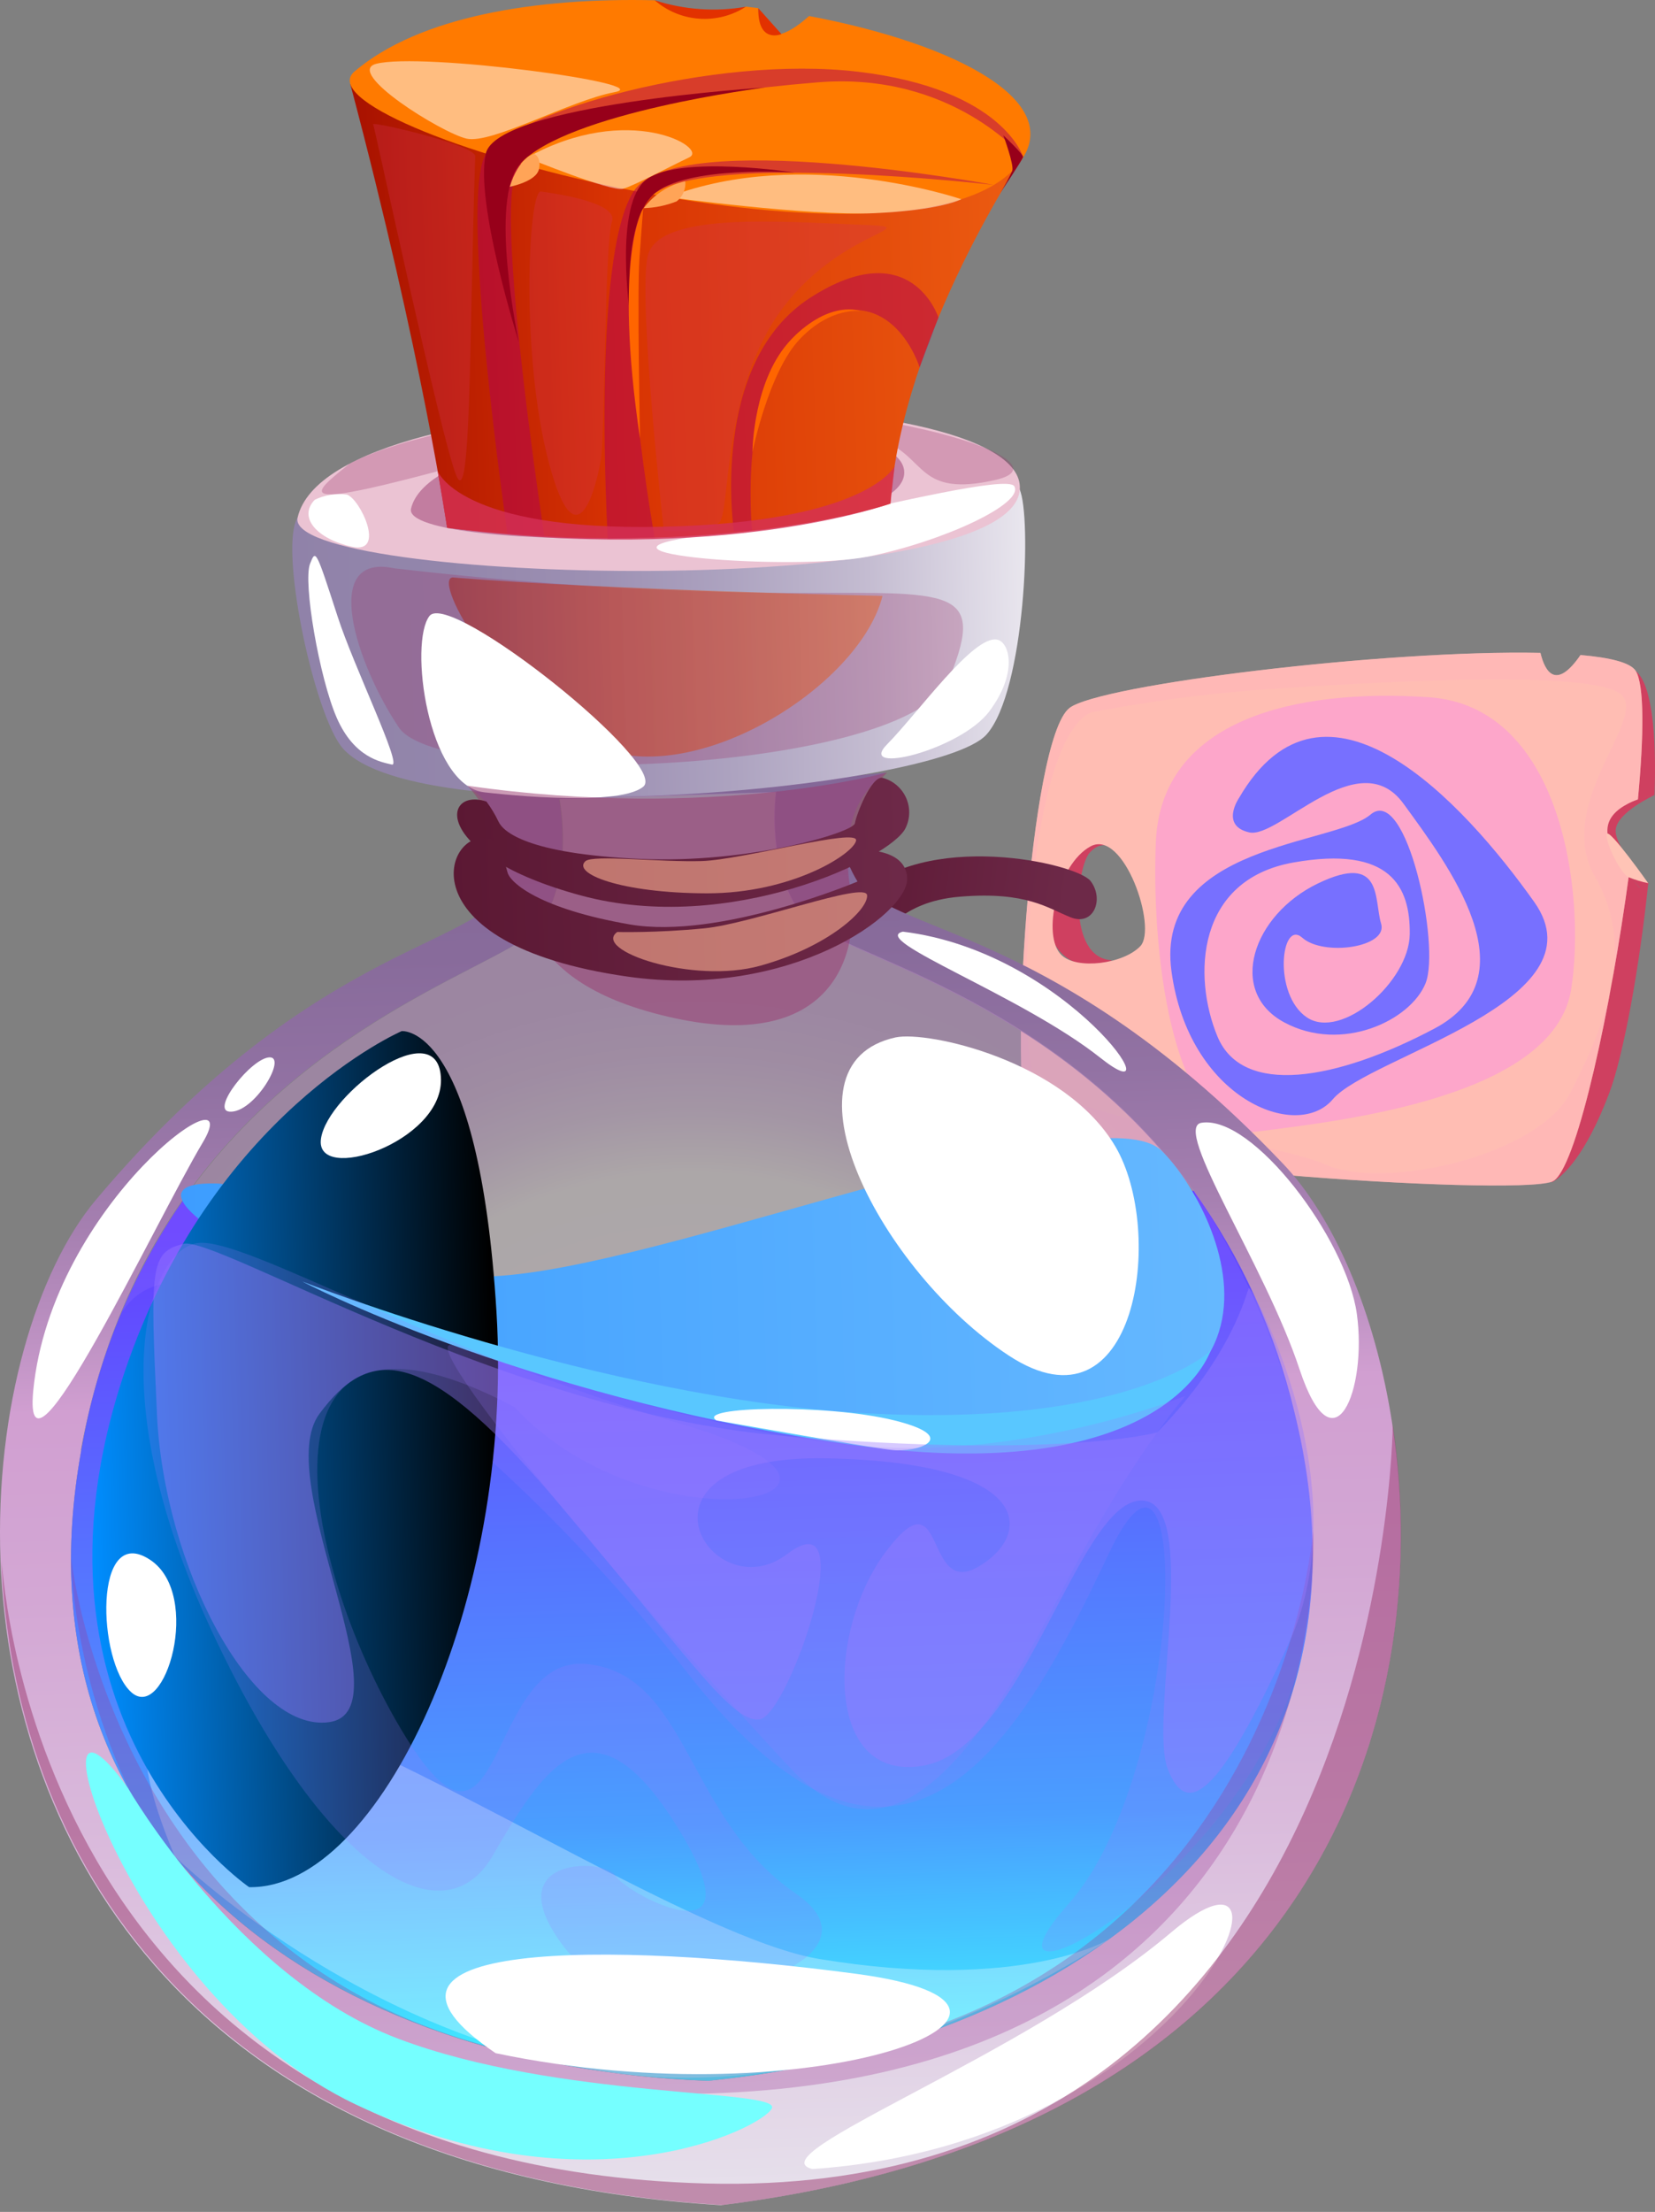 <svg width="128" height="171" viewBox="0 0 128 171" fill="none" xmlns="http://www.w3.org/2000/svg">
<rect x="0" y="0" width="128" height="171" fill="#808080" stroke="none"/>
<path d="M86.003 74.24C82.46 74.061 83.278 66.959 84.3 65.894C85.322 64.83 86.003 65.622 86.003 65.622C86.003 65.622 85.56 64.881 84.129 65.255C82.699 65.63 81.157 67.24 81.174 71.123C81.124 71.712 81.235 72.303 81.495 72.833C81.755 73.364 82.155 73.813 82.651 74.134C83.148 74.454 83.722 74.633 84.312 74.652C84.903 74.671 85.487 74.528 86.003 74.24Z" fill="#CF4060"/>
<path d="M126.787 68.62L127.477 68.296C126.787 74.921 125.544 81.632 124.471 84.477C122.614 89.416 120.851 90.898 120.212 91.29C120.147 91.339 120.075 91.379 120 91.409L124.445 64.157C124.632 65.439 125.158 66.647 125.969 67.657C126.429 68.202 126.787 68.62 126.787 68.62Z" fill="#CF4060"/>
<path d="M127.962 61.466C127.523 61.551 127.093 61.676 126.676 61.84C126.216 61.972 125.79 62.202 125.427 62.513C125.064 62.825 124.773 63.211 124.573 63.646L126.497 51.868C127.741 52.847 128.133 56.68 127.962 61.466Z" fill="#CF4060"/>
<path d="M88.192 73.15C86.872 74.53 83.286 74.981 82.103 73.84C80.536 72.367 81.77 66.831 84.342 65.434C86.914 64.038 89.537 71.745 88.192 73.15ZM124.573 63.629C124.773 63.194 125.064 62.808 125.427 62.496C125.79 62.185 126.216 61.955 126.676 61.824C127.153 56.825 127.179 52.907 126.498 51.851C126.08 51.221 124.539 50.838 122.239 50.642C120.357 53.375 119.497 51.97 119.14 50.471C107.217 50.216 85.075 52.924 82.716 54.73C79.582 57.165 77.989 84.264 79.59 87.219C81.191 90.174 116.908 92.499 120.025 91.349C120.101 91.319 120.173 91.279 120.238 91.23C122.052 89.765 124.598 77.919 125.995 67.555C125.184 66.545 124.658 65.337 124.471 64.055L124.564 63.62L124.573 63.629Z" fill="#FFBDB3"/>
<g style="mix-blend-mode:multiply" opacity="0.5">
<path d="M124.581 63.629C124.777 63.193 125.066 62.805 125.428 62.493C125.79 62.181 126.216 61.953 126.676 61.823C127.145 56.824 127.179 52.907 126.497 51.851C126.08 51.229 124.53 50.838 122.239 50.633C120.349 53.375 119.497 51.97 119.139 50.48C107.217 50.216 85.075 52.924 82.724 54.738C79.582 57.182 77.989 84.272 79.59 87.219C81.191 90.165 116.9 92.499 120.034 91.366L120.238 91.23C122.052 89.774 124.598 77.928 125.995 67.572C125.322 66.609 124.454 65.136 124.479 64.055L124.564 63.629H124.581ZM123.381 67.827C126.617 73.431 124.011 79.443 121.473 84.434C118.935 89.424 106.927 92.013 102.567 90.046C98.207 88.079 81.089 86.512 79.88 82.944C78.671 79.375 79.488 57.25 84.385 55.079C89.35 54.114 94.375 53.485 99.424 53.197C108.724 52.583 123.687 51.825 125.475 53.784C127.264 55.743 120.136 62.241 123.381 67.827Z" fill="#FFB4BA"/>
</g>
<g style="mix-blend-mode:multiply" opacity="0.3">
<path d="M121.524 76.446C120.23 84.868 103.555 86.665 97.27 87.474C90.985 88.283 89.018 74.641 89.393 65.128C89.767 55.615 100.191 53.205 110.513 53.904C120.834 54.602 122.648 69.13 121.524 76.446Z" fill="#F96FFF"/>
</g>
<path d="M95.814 61.713C102.422 50.309 113.212 62.053 118.662 69.735C124.113 77.417 105.888 81.658 103.086 84.979C100.285 88.3 91.922 84.902 90.602 75.075C89.282 65.247 103.206 65.341 105.999 62.973C108.792 60.606 111.415 73.124 110.257 76.011C109.099 78.898 103.776 81.428 99.331 79.043C94.885 76.659 96.887 70.723 101.937 68.296C106.987 65.869 106.254 69.565 106.816 71.404C107.378 73.244 102.363 73.959 100.719 72.494C99.075 71.029 98.428 76.889 101.085 78.66C103.742 80.431 108.98 75.892 109.031 72.23C109.082 68.568 107.549 65.349 100.038 66.678C92.526 68.006 92.228 75.483 94.161 80.133C96.095 84.783 103.342 83.54 110.938 79.52C118.535 75.501 112.011 66.891 108.545 62.13C105.079 57.37 98.888 64.864 96.623 64.353C94.357 63.842 95.814 61.713 95.814 61.713Z" fill="#7770FF"/>
<path d="M127.963 61.466C127.963 61.466 125.144 62.752 124.965 64.097C124.786 65.443 127.52 68.313 127.52 68.313L126.83 68.636C126.83 68.636 124.079 65.92 124.335 63.961C124.59 62.002 127.963 61.466 127.963 61.466Z" fill="#CF4060"/>
<path d="M127.476 68.279C126.964 68.173 126.463 68.022 125.978 67.827C125.296 67.529 124.112 64.983 124.274 64.481C124.436 63.978 127.476 68.279 127.476 68.279Z" fill="#FFC4B6"/>
<path d="M66.254 69.352C71.508 64.08 83.286 66.72 84.351 68.117C85.415 69.514 84.589 71.626 82.809 70.919C81.029 70.212 79.403 68.909 74.293 69.318C69.183 69.727 68.919 72.639 66.927 71.753C66.677 71.698 66.446 71.576 66.26 71.4C66.074 71.224 65.939 71.001 65.87 70.754C65.801 70.508 65.8 70.247 65.868 70C65.936 69.753 66.069 69.529 66.254 69.352Z" fill="url(#paint0_linear_26_664)"/>
<path d="M107.694 110.178C106.365 101.407 103.112 93.998 99.177 89.91C80.51 70.323 67.25 72.375 65.964 67.214C65.544 65.855 65.566 64.398 66.025 63.052C66.483 61.706 67.357 60.539 68.519 59.72L52.338 61.423L36.072 60.75C37.277 61.504 38.216 62.614 38.758 63.928C39.3 65.241 39.418 66.691 39.096 68.074C38.15 73.295 24.805 72.085 7.407 92.771C2.842 98.213 -0.402 108.884 0.04 120.619V120.67C0.892 142.48 14.458 167.935 55.77 170.482C101.528 164.801 111.168 133.002 107.694 110.178ZM6.257 112.103C11.921 81.104 38.985 75.415 41.719 71.575C44.452 67.734 43.243 61.789 43.243 61.789L59.994 61.261C59.994 61.261 59.143 67.223 62.132 70.927C65.121 74.632 92.467 78.592 100.072 109.156C107.677 139.721 83.516 157.988 54.74 160.867C25.87 159.802 0.637 143.119 6.291 112.103H6.257Z" fill="url(#paint1_linear_26_664)"/>
<path d="M23.017 40.014C21.603 42.253 24.099 54.372 26.27 57.54C31.159 64.659 72.377 61.151 76.294 56.791C79.301 53.444 79.812 39.826 78.849 37.816C77.887 35.807 23.017 40.014 23.017 40.014Z" fill="url(#paint2_linear_26_664)"/>
<path d="M23.017 40.014C21.851 45.123 78.373 46.631 78.875 37.816C79.378 29.002 25.606 28.781 23.017 40.014Z" fill="#EBC3D3"/>
<g style="mix-blend-mode:multiply" opacity="0.5">
<path d="M31.789 39.324C30.988 42.824 69.584 42.654 69.933 36.616C70.282 30.578 33.603 31.659 31.789 39.324Z" fill="#9A376D"/>
</g>
<g style="mix-blend-mode:multiply" opacity="0.3">
<path d="M30.469 43.931C24.712 42.722 27.582 51.383 30.852 56.246C34.123 61.108 70.393 59.856 73.433 52.413C76.474 44.97 73.229 45.898 59.416 45.839C49.741 45.694 40.079 45.057 30.469 43.931Z" fill="#9A376D"/>
</g>
<path opacity="0.45" d="M35.161 44.655C33.143 44.229 38.244 53.904 45.806 57.574C53.369 61.245 66.458 53.171 68.255 46.069C68.255 46.069 46.982 45.609 35.161 44.655Z" fill="url(#paint3_linear_26_664)"/>
<path d="M54.28 41.419C43.209 42.798 61.451 44.169 67.148 43.028C72.845 41.887 79.224 38.949 78.449 37.595C77.964 36.743 68.817 38.975 63.222 40.15C60.285 40.84 57.293 41.265 54.28 41.419Z" fill="white"/>
<path d="M77.121 49.45C75.273 49.083 70.998 55.13 68.605 57.548C66.212 59.967 74.276 57.991 76.516 54.994C78.756 51.996 78.075 49.637 77.121 49.45Z" fill="white"/>
<path d="M24.346 38.634C23.017 40.014 24.542 41.674 27.224 42.27C29.907 42.867 27.829 38.515 26.816 38.234C25.971 38.128 25.114 38.267 24.346 38.634Z" fill="white"/>
<g style="mix-blend-mode:soft-light">
<path d="M37.392 61.244C33.041 60.623 31.627 49.645 33.219 47.618C34.812 45.592 51.793 59.124 49.749 60.819C47.705 62.513 37.392 61.244 37.392 61.244Z" fill="white"/>
</g>
<g style="mix-blend-mode:soft-light">
<path d="M23.98 43.582C23.418 44.987 24.703 52.439 26.049 55.505C27.395 58.57 29.456 58.911 30.307 59.107C31.159 59.303 27.36 51.528 26.117 47.678C24.422 42.458 24.422 42.458 23.98 43.582Z" fill="white"/>
</g>
<g style="mix-blend-mode:multiply" opacity="0.3">
<path d="M27.02 35.866C23.801 38.421 22.54 39.536 35.945 35.866C49.349 32.196 64.968 32.868 68.306 34.103C71.645 35.338 70.929 38.489 77.001 37.101C83.073 35.713 67.855 30.663 50.414 31.472C32.973 32.281 27.02 35.866 27.02 35.866Z" fill="#9A376D"/>
</g>
<path d="M34.582 40.805C34.582 40.805 32.683 27.571 27.096 6.511C27.096 6.511 61.927 -6.357 79.36 11.731C79.36 11.731 69.703 25.936 68.868 38.932C68.868 38.932 56.06 43.369 34.582 40.805Z" fill="url(#paint4_linear_26_664)"/>
<path d="M78.611 12.873C69.95 22.828 22.404 9.781 27.42 5.523C32.436 1.265 41.455 -0.2 50.652 0.022C51.248 0.354 53.207 1.401 54.442 1.367C55.563 1.249 56.66 0.962 57.695 0.515L58.649 0.626C58.649 0.626 58.555 4.825 62.575 1.239C74.174 3.428 82.818 8.044 78.611 12.873Z" fill="#FF7A00"/>
<g style="mix-blend-mode:multiply" opacity="0.5">
<path d="M39.249 41.265C39.249 41.265 35.417 15.036 37.605 11.876C39.794 8.716 55.115 4.211 66.382 5.548C77.649 6.886 79.156 12.191 79.156 12.191C79.156 12.191 73.68 5.506 63.231 6.366C52.781 7.226 41.089 9.304 39.794 13.647C38.5 17.991 42.102 41.453 42.102 41.453L39.249 41.265Z" fill="#B10053"/>
</g>
<g style="mix-blend-mode:multiply" opacity="0.5">
<path d="M47.007 41.649C47.007 41.649 45.704 19.762 49.034 14.755C52.364 9.747 76.856 14.295 76.856 14.295C76.856 14.295 54.595 11.74 50.524 15.036C46.453 18.331 50.626 41.538 50.626 41.538L47.007 41.649Z" fill="#B10053"/>
</g>
<g style="mix-blend-mode:multiply" opacity="0.5">
<path d="M56.758 41.07C56.758 41.07 54.825 28.091 62.643 23.032C70.461 17.974 72.581 24.548 72.581 24.548L71.125 28.406C71.125 28.406 69.047 21.593 62.966 24.838C56.886 28.082 58.163 41.019 58.163 41.019L56.758 41.07Z" fill="#B10053"/>
</g>
<path d="M40.126 26.447C40.126 26.447 36.72 15.691 37.571 11.876C38.423 8.061 59.185 6.766 59.185 6.766C59.185 6.766 43.856 8.682 40.22 12.677C37.767 15.402 40.126 26.447 40.126 26.447Z" fill="#97001A"/>
<path d="M48.761 24.608C48.761 24.608 47.399 15.666 50.064 13.826C52.73 11.987 61.45 13.341 61.45 13.341C61.45 13.341 53.002 12.753 50.524 15.044C48.046 17.335 48.761 24.608 48.761 24.608Z" fill="#97001A"/>
<g style="mix-blend-mode:soft-light" opacity="0.5">
<path d="M29.089 4.935C26.628 5.582 34.148 10.275 36.09 10.718C38.031 11.161 44.103 7.763 47.535 7.124C50.967 6.485 32.564 4.016 29.089 4.935Z" fill="white"/>
</g>
<g style="mix-blend-mode:soft-light" opacity="0.5">
<path d="M40.756 12.191C40.756 12.191 47.288 14.865 48.2 14.593C49.111 14.32 51.785 12.889 53.309 12.165C54.834 11.442 48.608 7.814 40.756 12.191Z" fill="white"/>
</g>
<g style="mix-blend-mode:soft-light" opacity="0.5">
<path d="M51.666 15.24C51.666 15.24 62.422 16.705 67.591 16.483C72.76 16.262 74.353 15.402 74.353 15.402C74.353 15.402 62.132 11.22 51.666 15.24Z" fill="white"/>
</g>
<path d="M49.784 16.092C50.66 16.068 51.525 15.889 52.339 15.564C52.569 15.381 52.751 15.143 52.867 14.873C52.983 14.602 53.03 14.307 53.003 14.014C51.717 14.302 50.576 15.038 49.784 16.092Z" fill="#FFA457"/>
<path d="M39.428 14.44C39.428 14.44 41.497 14.039 41.684 13.068C41.872 12.098 41.31 11.893 41.31 11.893C41.31 11.893 40.126 12.149 39.428 14.44Z" fill="#FFA457"/>
<g style="mix-blend-mode:multiply" opacity="0.3">
<path d="M51.342 41.027C51.342 41.027 49.332 23.262 50.09 19.813C50.848 16.364 60.31 17.139 66.271 17.361C72.232 17.582 65.266 17.522 60.557 23.79C55.847 30.058 56.486 39.375 55.668 40.337C54.851 41.3 51.342 41.027 51.342 41.027Z" fill="#D42F55"/>
</g>
<g style="mix-blend-mode:multiply" opacity="0.3">
<path d="M41.795 14.806C40.858 15.044 40.254 27.452 42.451 35.764C44.648 44.076 46.19 37.246 46.479 35.5C46.769 33.754 46.769 18.74 47.331 17.122C47.893 15.504 41.795 14.806 41.795 14.806Z" fill="#D42F55"/>
</g>
<g style="mix-blend-mode:multiply" opacity="0.3">
<path d="M36.754 12.072C36.754 11.22 28.723 9.347 28.859 9.611C28.995 9.875 34.131 33.975 35.289 36.76C36.447 39.545 36.285 26.396 36.754 12.072Z" fill="#D42F55"/>
</g>
<path d="M58.197 34.938C58.197 34.938 59.441 28.755 61.859 26.217C64.278 23.68 66.569 24.054 66.569 24.054C66.569 24.054 64.252 23.117 61.237 26.2C58.223 29.283 58.197 34.938 58.197 34.938Z" fill="#FF6500"/>
<path d="M49.502 33.916C49.502 33.916 49.272 22.623 49.46 19.932C49.647 17.241 49.749 16.092 49.749 16.092C49.749 16.092 47.399 19.736 49.502 33.916Z" fill="#FF6500"/>
<path d="M58.649 0.635L60.437 2.636C60.437 2.636 58.598 3.42 58.649 0.635Z" fill="#E23100"/>
<path d="M50.635 0.021C52.907 0.758 55.325 0.931 57.678 0.524C56.608 1.213 55.343 1.537 54.073 1.446C52.803 1.356 51.597 0.856 50.635 0.021Z" fill="#E23100"/>
<path d="M77.598 10.462C77.598 10.462 78.449 12.753 78.287 13.213C78.014 13.798 77.707 14.367 77.368 14.916C77.368 14.916 79.071 12.361 79.122 12.149C79.173 11.936 77.598 10.462 77.598 10.462Z" fill="#97001A"/>
<g style="mix-blend-mode:multiply" opacity="0.8">
<path d="M33.85 36.411C33.85 36.411 35.493 41.078 51.308 40.721C67.122 40.363 69.192 36.045 69.192 36.045L68.868 38.932C68.868 38.932 55.889 43.642 34.582 40.806L33.85 36.411Z" fill="#D42F55"/>
</g>
<path opacity="0.5" d="M54.774 160.867C25.87 159.802 0.637 143.119 6.291 112.103C7.467 105.185 10.141 98.607 14.126 92.831C24.261 78.311 39.726 74.428 41.753 71.541C44.486 67.674 43.277 61.756 43.277 61.756L60.029 61.227C60.029 61.227 59.177 67.189 62.166 70.893C64.457 73.721 81.259 76.736 92.313 92.014C95.993 97.159 98.64 102.969 100.106 109.123C107.694 139.747 83.55 157.989 54.774 160.867Z" fill="url(#paint5_radial_26_664)"/>
<path d="M54.774 160.867C25.87 159.802 0.637 143.119 6.291 112.103C7.467 105.185 10.141 98.607 14.126 92.831L54.638 105.478L92.313 92.048C95.993 97.193 98.64 103.003 100.106 109.157C107.694 139.747 83.55 157.988 54.774 160.867Z" fill="url(#paint6_linear_26_664)"/>
<g style="mix-blend-mode:multiply" opacity="0.2">
<path d="M9.306 101.688C14.126 92.831 36.464 107.939 53.267 129.451C70.069 150.963 79.19 133.99 85.765 120.083C92.339 106.176 91.624 137.115 82.631 147.198C73.638 157.282 97.049 145.248 100.847 127.194C104.645 109.14 92.331 92.031 92.331 92.031C92.331 92.031 96.853 104.541 89.316 108.271C81.779 112.001 46.905 106.15 33.296 100.913C19.687 95.675 14.143 92.814 14.143 92.814C12.213 95.587 10.591 98.563 9.306 101.688Z" fill="#9A7AFF"/>
</g>
<path d="M16.707 91.494C4.299 91.204 36.737 108.245 70.282 110.664C103.827 113.082 94.553 93.631 89.869 88.99C85.185 84.349 53.386 97.234 39.445 98.571C25.504 99.908 21.425 91.605 16.707 91.494Z" fill="url(#paint7_linear_26_664)"/>
<g style="mix-blend-mode:soft-light" opacity="0.3">
<path d="M13.53 143.528C0.398 112.52 47.697 148.859 63.367 151.448C79.036 154.037 85.764 149.932 85.764 149.932C85.764 149.932 67.386 162.885 47.663 160.279C27.939 157.673 13.53 143.528 13.53 143.528Z" fill="white"/>
</g>
<g style="mix-blend-mode:multiply" opacity="0.3">
<path d="M5.499 120.474C5.499 120.474 9.842 161.293 54.254 159.896C98.666 158.499 101.57 118.26 101.57 118.26C101.57 118.26 103.887 160.305 54.842 161.846C5.797 163.388 5.499 120.474 5.499 120.474Z" fill="#9A3792"/>
</g>
<path d="M62.83 167.688C58.376 166.573 79.198 159.019 90.585 149.387C101.971 139.755 92.773 165.628 62.83 167.688Z" fill="white"/>
<path d="M2.57 107.522C1.718 116.523 12.014 94.458 15.676 88.335C19.338 82.211 3.992 92.916 2.57 107.522Z" fill="white"/>
<path d="M17.754 85.941C16.264 85.831 19.457 81.785 20.846 81.743C22.234 81.7 19.636 86.086 17.754 85.941Z" fill="white"/>
<path d="M92.918 86.802C90.636 87.185 97.841 97.805 100.506 105.852C103.172 113.9 105.744 107.436 104.943 101.594C104.143 95.752 96.861 86.163 92.918 86.802Z" fill="white"/>
<g style="mix-blend-mode:multiply" opacity="0.5">
<path d="M36.626 71.013C42.97 69.028 38.849 75.603 51.665 78.6C64.482 81.598 66.662 73.652 65.734 68.483C64.806 63.314 68.621 59.72 68.621 59.72C68.621 59.72 55.157 63.476 36.149 60.742C36.157 60.742 41.386 66.022 36.626 71.013Z" fill="#9A376D"/>
</g>
<path style="mix-blend-mode:screen" d="M19.27 145.895C19.27 145.895 0.535 133.121 9.638 106.065C16.383 86.052 31.065 79.716 31.065 79.716C31.065 79.716 37.026 79.043 38.398 101.415C39.769 123.787 29.387 146.074 19.27 145.895Z" fill="url(#paint8_linear_26_664)"/>
<path d="M23.383 99.073C23.383 99.073 39.717 107.726 64.942 111.558C90.167 115.391 93.625 104.422 93.625 104.422C93.625 104.422 87.553 110.383 66.995 109.259C46.437 108.135 23.383 99.073 23.383 99.073Z" fill="#59C7FF"/>
<g style="mix-blend-mode:soft-light">
<path d="M55.413 109.812C53.71 108.739 63.929 108.509 69.175 109.812C74.421 111.115 70.989 112.325 68.962 112.095C66.935 111.865 55.413 109.812 55.413 109.812Z" fill="white"/>
</g>
<g style="mix-blend-mode:multiply" opacity="0.2">
<path d="M35.178 104.047C31.014 102.471 51.486 126.461 61.255 136.825C71.023 147.19 79.045 128.514 83.618 120.176C88.191 111.839 91.7 107.905 91.7 107.905C91.7 107.905 79.777 112.767 67.003 111.822C54.229 110.877 35.178 104.047 35.178 104.047Z" fill="#9A7AFF"/>
</g>
<g style="mix-blend-mode:multiply" opacity="0.5">
<path d="M55.847 170.473C14.535 167.918 0.977 142.472 0.117 120.662C0.322 122.459 3.047 167.433 54.621 168.804C107.276 170.192 107.719 110.145 107.719 110.145C111.168 133.002 101.528 164.801 55.847 170.473Z" fill="#9A376D"/>
</g>
<g style="mix-blend-mode:multiply" opacity="0.2">
<path d="M39.794 108.782C18.929 97.711 23.077 120.398 31.056 133.751C39.036 147.105 37.477 127.85 45.372 128.642C53.266 129.434 53.036 140.564 61.553 146.389C70.069 152.214 49.127 157.673 43.669 150.579C38.21 143.485 46.794 143.613 47.595 145.01C48.395 146.406 59.057 152.027 52.398 141.263C45.738 130.498 41.914 136.928 38.082 143.502C34.25 150.077 24.95 144.584 16.289 125.899C7.628 107.215 11.605 96.476 15.352 96.093C19.099 95.71 33.5 104.439 52.628 110.068C71.755 115.697 50.456 120.279 39.794 108.782Z" fill="#9A7AFF"/>
</g>
<g style="mix-blend-mode:soft-light">
<path d="M38.33 158.729C25.555 150.043 46.922 150.034 66.177 152.589C85.433 155.144 63.18 163.941 38.33 158.729Z" fill="white"/>
</g>
<path d="M69.269 80.201C59.816 82.271 68.145 98.341 78.032 104.805C87.919 111.269 90.159 95.233 86.258 88.624C82.358 82.015 71.79 79.673 69.269 80.201Z" fill="white"/>
<path d="M34.105 83.48C34.037 78.14 25.308 84.519 24.823 88.045C24.337 91.57 34.156 88.326 34.105 83.48Z" fill="white"/>
<g style="mix-blend-mode:soft-light">
<path d="M69.831 72.026C67.157 72.648 79.037 76.965 85.1 81.777C91.164 86.588 82.69 73.593 69.831 72.026Z" fill="white"/>
</g>
<g style="mix-blend-mode:soft-light">
<path d="M9.911 138.256C1.693 126.777 9.502 154.173 27.54 162.706C45.577 171.24 58.956 164.512 59.697 162.996C60.438 161.48 43.141 162.306 30.742 157.588C18.342 152.87 9.911 138.256 9.911 138.256Z" fill="#75FFFF"/>
</g>
<g style="mix-blend-mode:multiply" opacity="0.4">
<path d="M89.486 110.749C95.328 104.788 96.401 99.934 96.58 99.584C96.759 99.235 105.241 114.811 99.722 126.938C94.204 139.065 91.768 140.564 90.303 136.723C88.839 132.883 92.986 115.697 88.149 116.012C83.312 116.327 79.181 135.08 71.457 136.494C63.733 137.907 63.912 126.036 68.553 119.904C73.195 113.772 71.432 123.523 75.622 121.147C79.812 118.771 80.272 113.049 63.903 112.742C47.535 112.435 54.953 124.665 60.88 120.142C66.807 115.62 61.025 132.508 58.777 132.917C56.528 133.326 52.645 127.219 42.596 115.51C32.547 103.8 28.502 104.2 24.712 109.293C20.922 114.386 31.525 132.287 25.461 133.138C19.398 133.99 12.687 120.977 12.142 109.395C11.597 97.813 11.639 96.825 14.177 96.161C16.715 95.497 39.13 109.174 60.463 110.996C81.796 112.819 89.486 110.749 89.486 110.749Z" fill="#9A7AFF"/>
</g>
<path d="M11.631 120.602C7.194 117.63 7.517 128.446 10.149 130.822C12.78 133.198 15.667 123.302 11.631 120.602Z" fill="white"/>
<path d="M37.622 61.968C34.148 60.827 33.364 66.09 44.912 69.224C56.46 72.358 68.988 66.311 70.044 64.004C70.222 63.635 70.316 63.232 70.318 62.823C70.321 62.413 70.233 62.009 70.06 61.638C69.887 61.267 69.634 60.939 69.319 60.678C69.004 60.417 68.635 60.229 68.238 60.129C67.386 60.01 66.228 62.973 66.118 63.654C66.007 64.336 58.01 66.797 49.4 66.397C40.791 65.996 38.917 64.31 38.551 63.51C38.292 62.967 37.981 62.451 37.622 61.968Z" fill="url(#paint9_linear_26_664)"/>
<path d="M37.92 64.872C34.514 63.765 30.852 72.98 48.54 75.501C61.059 77.281 70.256 70.689 70.162 67.896C70.086 65.451 66.322 65.63 65.649 65.801C64.976 65.971 66.322 68.151 66.322 68.151C66.322 68.151 55.642 72.673 48.684 71.464C41.727 70.255 39.487 68.262 39.257 67.461C39.027 66.661 38.712 65.119 37.92 64.872Z" fill="url(#paint10_linear_26_664)"/>
<g style="mix-blend-mode:soft-light" opacity="0.6">
<path d="M47.74 72.052C45.764 73.457 53.556 76.122 58.811 74.657C64.065 73.193 67.14 70.348 67.063 69.216C66.986 68.083 58.215 71.404 54.459 71.77C50.703 72.137 47.74 72.052 47.74 72.052Z" fill="#FFB192"/>
</g>
<g style="mix-blend-mode:soft-light" opacity="0.6">
<path d="M45.278 66.576C44.231 67.529 48.004 69.045 54.646 69.062C61.289 69.079 66.066 65.971 66.211 64.975C66.356 63.978 57.431 66.465 54.288 66.567C51.146 66.669 45.849 66.056 45.278 66.576Z" fill="#FFB192"/>
</g>
<defs>
<linearGradient id="paint0_linear_26_664" x1="63.96" y1="67.229" x2="82.542" y2="69.669" gradientUnits="userSpaceOnUse">
<stop stop-color="#5B1833"/>
<stop offset="1" stop-color="#6D2948"/>
</linearGradient>
<linearGradient id="paint1_linear_26_664" x1="55.398" y1="172.854" x2="52.088" y2="62.518" gradientUnits="userSpaceOnUse">
<stop stop-color="#E8E5ED"/>
<stop offset="0.05" stop-color="#E5DDEA"/>
<stop offset="0.28" stop-color="#DABBDC"/>
<stop offset="0.46" stop-color="#D3A7D4"/>
<stop offset="0.59" stop-color="#D19FD1"/>
<stop offset="0.64" stop-color="#BE92C3"/>
<stop offset="0.72" stop-color="#A57FB0"/>
<stop offset="0.81" stop-color="#9272A3"/>
<stop offset="0.9" stop-color="#886B9B"/>
<stop offset="1" stop-color="#846898"/>
</linearGradient>
<linearGradient id="paint2_linear_26_664" x1="22.552" y1="52.826" x2="79.261" y2="51.125" gradientUnits="userSpaceOnUse">
<stop stop-color="#9082A9"/>
<stop offset="0.22" stop-color="#9386AB"/>
<stop offset="0.42" stop-color="#9D90B3"/>
<stop offset="0.6" stop-color="#ADA3C0"/>
<stop offset="0.79" stop-color="#C4BCD1"/>
<stop offset="0.96" stop-color="#E1DDE8"/>
<stop offset="1" stop-color="#E8E5ED"/>
</linearGradient>
<linearGradient id="paint3_linear_26_664" x1="34.633" y1="54.066" x2="68.119" y2="53.062" gradientUnits="userSpaceOnUse">
<stop stop-color="#A71100"/>
<stop offset="0.39" stop-color="#D83303"/>
<stop offset="1" stop-color="#EC5C11"/>
</linearGradient>
<linearGradient id="paint4_linear_26_664" x1="27.336" y1="24.792" x2="79.421" y2="23.23" gradientUnits="userSpaceOnUse">
<stop stop-color="#A71100"/>
<stop offset="0.39" stop-color="#D83303"/>
<stop offset="1" stop-color="#EC5C11"/>
</linearGradient>
<radialGradient id="paint5_radial_26_664" cx="0" cy="0" r="1" gradientUnits="userSpaceOnUse" gradientTransform="translate(53.461 125.059) rotate(-1.718) scale(52.032 52.032)">
<stop stop-color="#E8E5ED"/>
<stop offset="0.14" stop-color="#E3DDE3"/>
<stop offset="0.42" stop-color="#DBD1D5"/>
<stop offset="0.66" stop-color="#D8CDD0"/>
<stop offset="0.68" stop-color="#D4C5CE"/>
<stop offset="0.75" stop-color="#C7ACC9"/>
<stop offset="0.83" stop-color="#BE99C5"/>
<stop offset="0.91" stop-color="#B98FC3"/>
<stop offset="1" stop-color="#B78BC2"/>
</radialGradient>
<linearGradient id="paint6_linear_26_664" x1="54.333" y1="163.203" x2="52.255" y2="93.924" gradientUnits="userSpaceOnUse">
<stop stop-color="#3DFFFF"/>
<stop offset="0.32" stop-color="#4A9EFF"/>
<stop offset="1" stop-color="#6540FF"/>
</linearGradient>
<linearGradient id="paint7_linear_26_664" x1="13.912" y1="103.777" x2="94.33" y2="101.364" gradientUnits="userSpaceOnUse">
<stop stop-color="#3D9DFF"/>
<stop offset="1" stop-color="#65B8FF"/>
</linearGradient>
<linearGradient id="paint8_linear_26_664" x1="6.502" y1="115.634" x2="38.395" y2="114.677" gradientUnits="userSpaceOnUse">
<stop offset="0.02" stop-color="#008DFE"/>
<stop offset="1"/>
</linearGradient>
<linearGradient id="paint9_linear_26_664" x1="35.133" y1="68.158" x2="70.1" y2="67.109" gradientUnits="userSpaceOnUse">
<stop stop-color="#5B1833"/>
<stop offset="1" stop-color="#6D2948"/>
</linearGradient>
<linearGradient id="paint10_linear_26_664" x1="34.873" y1="72.871" x2="69.909" y2="71.82" gradientUnits="userSpaceOnUse">
<stop stop-color="#5B1833"/>
<stop offset="1" stop-color="#6D2948"/>
</linearGradient>
</defs>
</svg>
